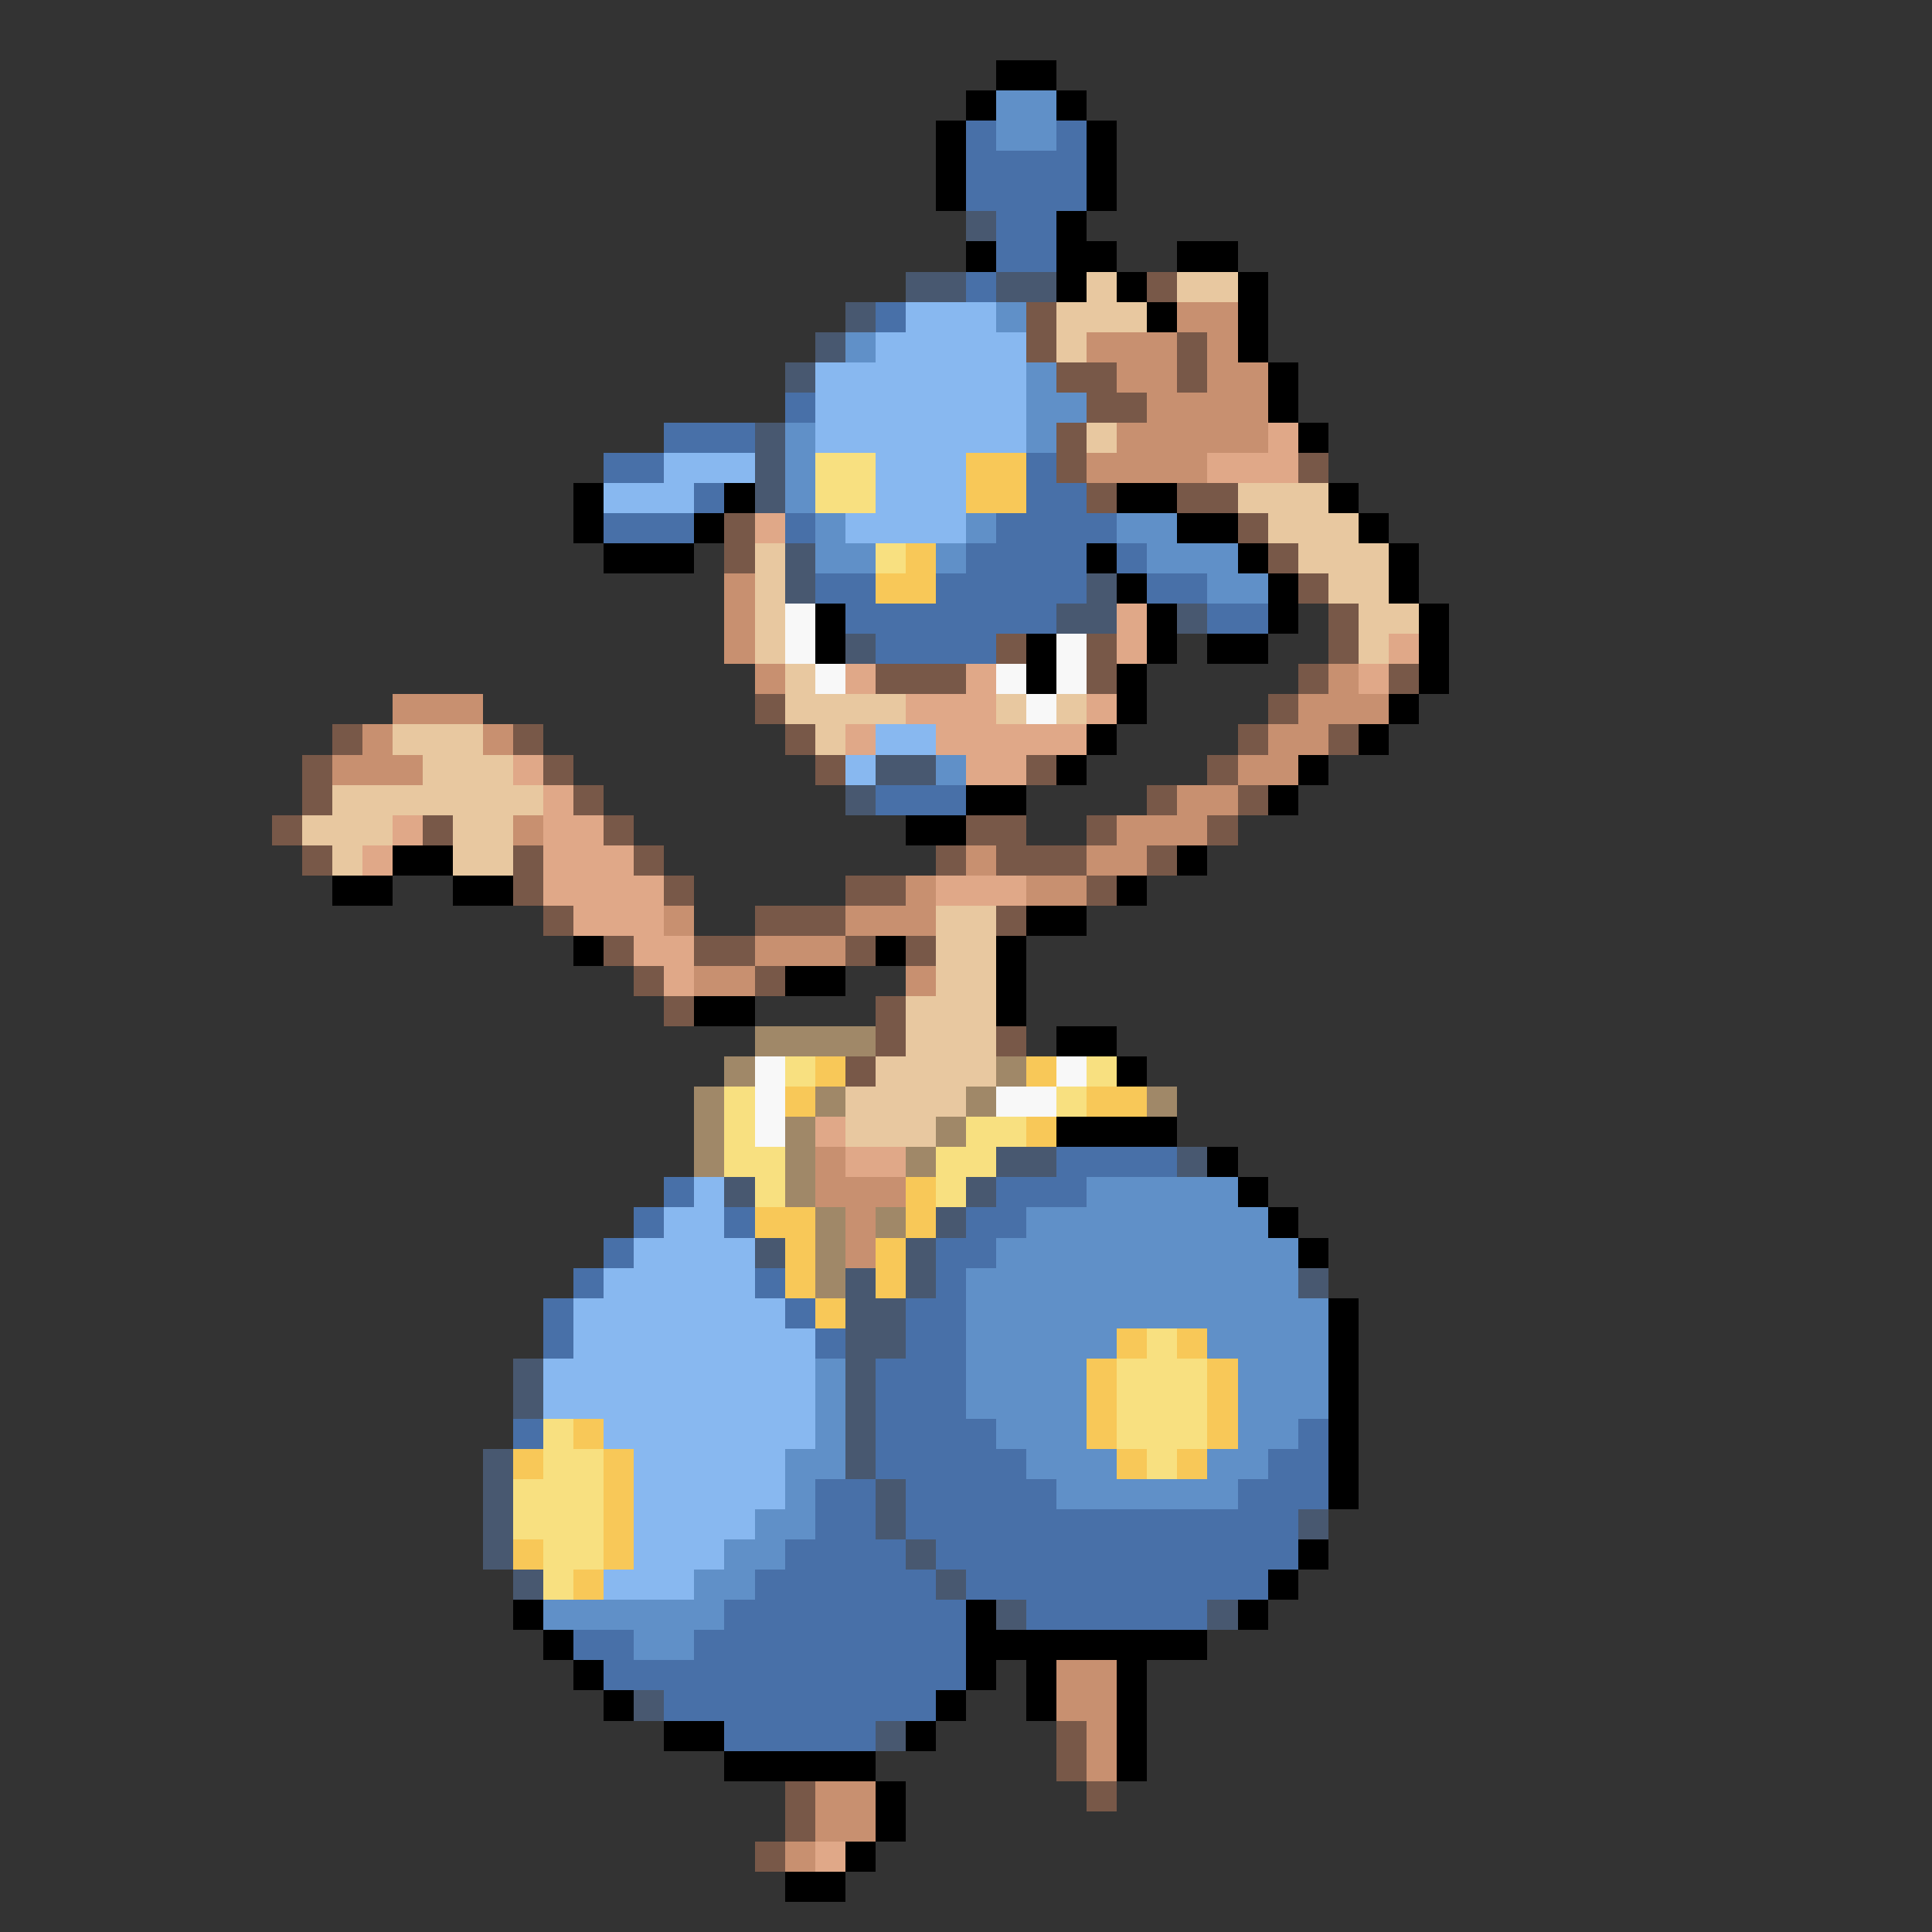 <svg xmlns="http://www.w3.org/2000/svg" viewBox="0 -0.5 64 64" shape-rendering="crispEdges">
<rect x="0" y="-0.5" width="64" height="64" fill="#333333" stroke="none"/>
<path stroke="#000000" d="M33 2h2M32 3h1M35 3h1M31 4h1M36 4h1M31 5h1M36 5h1M31 6h1M36 6h1M35 7h1M32 8h1M35 8h2M39 8h2M35 9h1M37 9h1M41 9h1M38 10h1M41 10h1M41 11h1M42 12h1M42 13h1M43 14h1M19 16h1M24 16h1M37 16h2M44 16h1M19 17h1M23 17h1M39 17h2M45 17h1M20 18h3M36 18h1M41 18h1M46 18h1M37 19h1M42 19h1M46 19h1M27 20h1M38 20h1M42 20h1M47 20h1M27 21h1M34 21h1M38 21h1M40 21h2M47 21h1M34 22h1M37 22h1M47 22h1M37 23h1M46 23h1M36 24h1M45 24h1M35 25h1M43 25h1M32 26h2M42 26h1M30 27h2M13 28h2M39 28h1M11 29h2M15 29h2M37 29h1M34 30h2M19 31h1M29 31h1M33 31h1M26 32h2M33 32h1M23 33h2M33 33h1M35 34h2M37 35h1M35 37h4M40 38h1M41 39h1M42 40h1M43 41h1M44 43h1M44 44h1M44 45h1M44 46h1M44 47h1M44 48h1M44 49h1M43 51h1M42 52h1M17 53h1M32 53h1M41 53h1M18 54h1M32 54h8M19 55h1M32 55h1M34 55h1M37 55h1M20 56h1M31 56h1M34 56h1M37 56h1M22 57h2M30 57h1M37 57h1M24 58h5M37 58h1M29 59h1M29 60h1M28 61h1M26 62h2" />
<path stroke="#6090c8" d="M33 3h2M33 4h2M33 10h1M28 11h1M34 12h1M34 13h2M26 14h1M34 14h1M26 15h1M26 16h1M27 17h1M32 17h1M37 17h2M27 18h2M31 18h1M38 18h3M40 19h2M31 25h1M36 39h5M34 40h8M33 41h10M32 42h11M32 43h12M32 44h5M40 44h4M27 45h1M32 45h4M41 45h3M27 46h1M32 46h4M41 46h3M27 47h1M33 47h3M41 47h2M26 48h2M34 48h3M40 48h2M26 49h1M35 49h6M25 50h2M24 51h2M23 52h2M18 53h6M21 54h2" />
<path stroke="#4870a8" d="M32 4h1M35 4h1M32 5h4M32 6h4M33 7h2M33 8h2M32 9h1M29 10h1M26 13h1M22 14h3M20 15h2M34 15h1M23 16h1M34 16h2M20 17h3M26 17h1M33 17h4M32 18h4M37 18h1M27 19h2M31 19h5M38 19h2M28 20h7M40 20h2M29 21h4M29 26h3M35 38h4M22 39h1M33 39h3M21 40h1M24 40h1M32 40h2M20 41h1M31 41h2M19 42h1M25 42h1M31 42h1M18 43h1M26 43h1M30 43h2M18 44h1M27 44h1M30 44h2M29 45h3M29 46h3M17 47h1M29 47h4M43 47h1M29 48h5M42 48h2M27 49h2M30 49h5M41 49h3M27 50h2M30 50h13M26 51h4M31 51h12M25 52h6M32 52h10M24 53h8M34 53h6M19 54h2M23 54h9M20 55h12M22 56h9M24 57h5" />
<path stroke="#485870" d="M32 7h1M30 9h2M33 9h2M28 10h1M27 11h1M26 12h1M25 14h1M25 15h1M25 16h1M26 18h1M26 19h1M36 19h1M35 20h2M39 20h1M28 21h1M29 25h2M28 26h1M33 38h2M39 38h1M24 39h1M32 39h1M31 40h1M25 41h1M30 41h1M28 42h1M30 42h1M43 42h1M28 43h2M28 44h2M17 45h1M28 45h1M17 46h1M28 46h1M28 47h1M16 48h1M28 48h1M16 49h1M29 49h1M16 50h1M29 50h1M43 50h1M16 51h1M30 51h1M17 52h1M31 52h1M33 53h1M40 53h1M21 56h1M29 57h1" />
<path stroke="#e8c8a0" d="M36 9h1M39 9h2M35 10h3M35 11h1M36 14h1M41 16h3M42 17h3M25 18h1M43 18h3M25 19h1M44 19h2M25 20h1M45 20h2M25 21h1M45 21h1M26 22h1M26 23h4M33 23h1M35 23h1M13 24h3M27 24h1M14 25h3M11 26h7M10 27h3M15 27h2M11 28h1M15 28h2M31 30h2M31 31h2M31 32h2M30 33h3M30 34h3M29 35h4M28 36h4M28 37h3" />
<path stroke="#785848" d="M38 9h1M34 10h1M34 11h1M39 11h1M35 12h2M39 12h1M36 13h2M35 14h1M35 15h1M43 15h1M36 16h1M39 16h2M24 17h1M41 17h1M24 18h1M42 18h1M43 19h1M44 20h1M33 21h1M36 21h1M44 21h1M29 22h3M36 22h1M43 22h1M46 22h1M25 23h1M42 23h1M11 24h1M17 24h1M26 24h1M41 24h1M44 24h1M10 25h1M18 25h1M27 25h1M34 25h1M40 25h1M10 26h1M19 26h1M38 26h1M41 26h1M9 27h1M14 27h1M20 27h1M32 27h2M36 27h1M40 27h1M10 28h1M17 28h1M21 28h1M31 28h1M33 28h3M38 28h1M17 29h1M22 29h1M28 29h2M36 29h1M18 30h1M25 30h3M33 30h1M20 31h1M23 31h2M28 31h1M30 31h1M21 32h1M25 32h1M22 33h1M29 33h1M29 34h1M33 34h1M28 35h1M35 57h1M35 58h1M26 59h1M36 59h1M26 60h1M25 61h1" />
<path stroke="#88b8f0" d="M30 10h3M29 11h5M27 12h7M27 13h7M27 14h7M22 15h3M29 15h3M20 16h3M29 16h3M28 17h4M29 24h2M28 25h1M23 39h1M22 40h2M21 41h4M20 42h5M19 43h7M19 44h8M18 45h9M18 46h9M20 47h7M21 48h5M21 49h5M21 50h4M21 51h3M20 52h3" />
<path stroke="#c89070" d="M39 10h2M36 11h3M40 11h1M37 12h2M40 12h2M38 13h4M37 14h5M36 15h4M24 19h1M24 20h1M24 21h1M25 22h1M44 22h1M13 23h3M43 23h3M12 24h1M16 24h1M42 24h2M11 25h3M41 25h2M39 26h2M17 27h1M37 27h3M32 28h1M36 28h2M30 29h1M34 29h2M22 30h1M28 30h3M25 31h3M23 32h2M30 32h1M27 38h1M27 39h3M28 40h1M28 41h1M35 55h2M35 56h2M36 57h1M36 58h1M27 59h2M27 60h2M26 61h1" />
<path stroke="#e0a888" d="M42 14h1M40 15h3M25 17h1M37 20h1M37 21h1M46 21h1M28 22h1M32 22h1M45 22h1M30 23h3M36 23h1M28 24h1M31 24h5M17 25h1M32 25h2M18 26h1M13 27h1M18 27h2M12 28h1M18 28h3M18 29h4M31 29h3M19 30h3M21 31h2M22 32h1M27 37h1M28 38h2M27 61h1" />
<path stroke="#f8e080" d="M27 15h2M27 16h2M29 18h1M26 35h1M36 35h1M24 36h1M35 36h1M24 37h1M32 37h2M24 38h2M31 38h2M25 39h1M31 39h1M38 44h1M37 45h3M37 46h3M18 47h1M37 47h3M18 48h2M38 48h1M17 49h3M17 50h3M18 51h2M18 52h1" />
<path stroke="#f8c858" d="M32 15h2M32 16h2M30 18h1M29 19h2M27 35h1M34 35h1M26 36h1M36 36h2M34 37h1M30 39h1M25 40h2M30 40h1M26 41h1M29 41h1M26 42h1M29 42h1M27 43h1M37 44h1M39 44h1M36 45h1M40 45h1M36 46h1M40 46h1M19 47h1M36 47h1M40 47h1M17 48h1M20 48h1M37 48h1M39 48h1M20 49h1M20 50h1M17 51h1M20 51h1M19 52h1" />
<path stroke="#f8f8f8" d="M26 20h1M26 21h1M35 21h1M27 22h1M33 22h1M35 22h1M34 23h1M25 35h1M35 35h1M25 36h1M33 36h2M25 37h1" />
<path stroke="#a08868" d="M25 34h4M24 35h1M33 35h1M23 36h1M27 36h1M32 36h1M38 36h1M23 37h1M26 37h1M31 37h1M23 38h1M26 38h1M30 38h1M26 39h1M27 40h1M29 40h1M27 41h1M27 42h1" />
</svg>